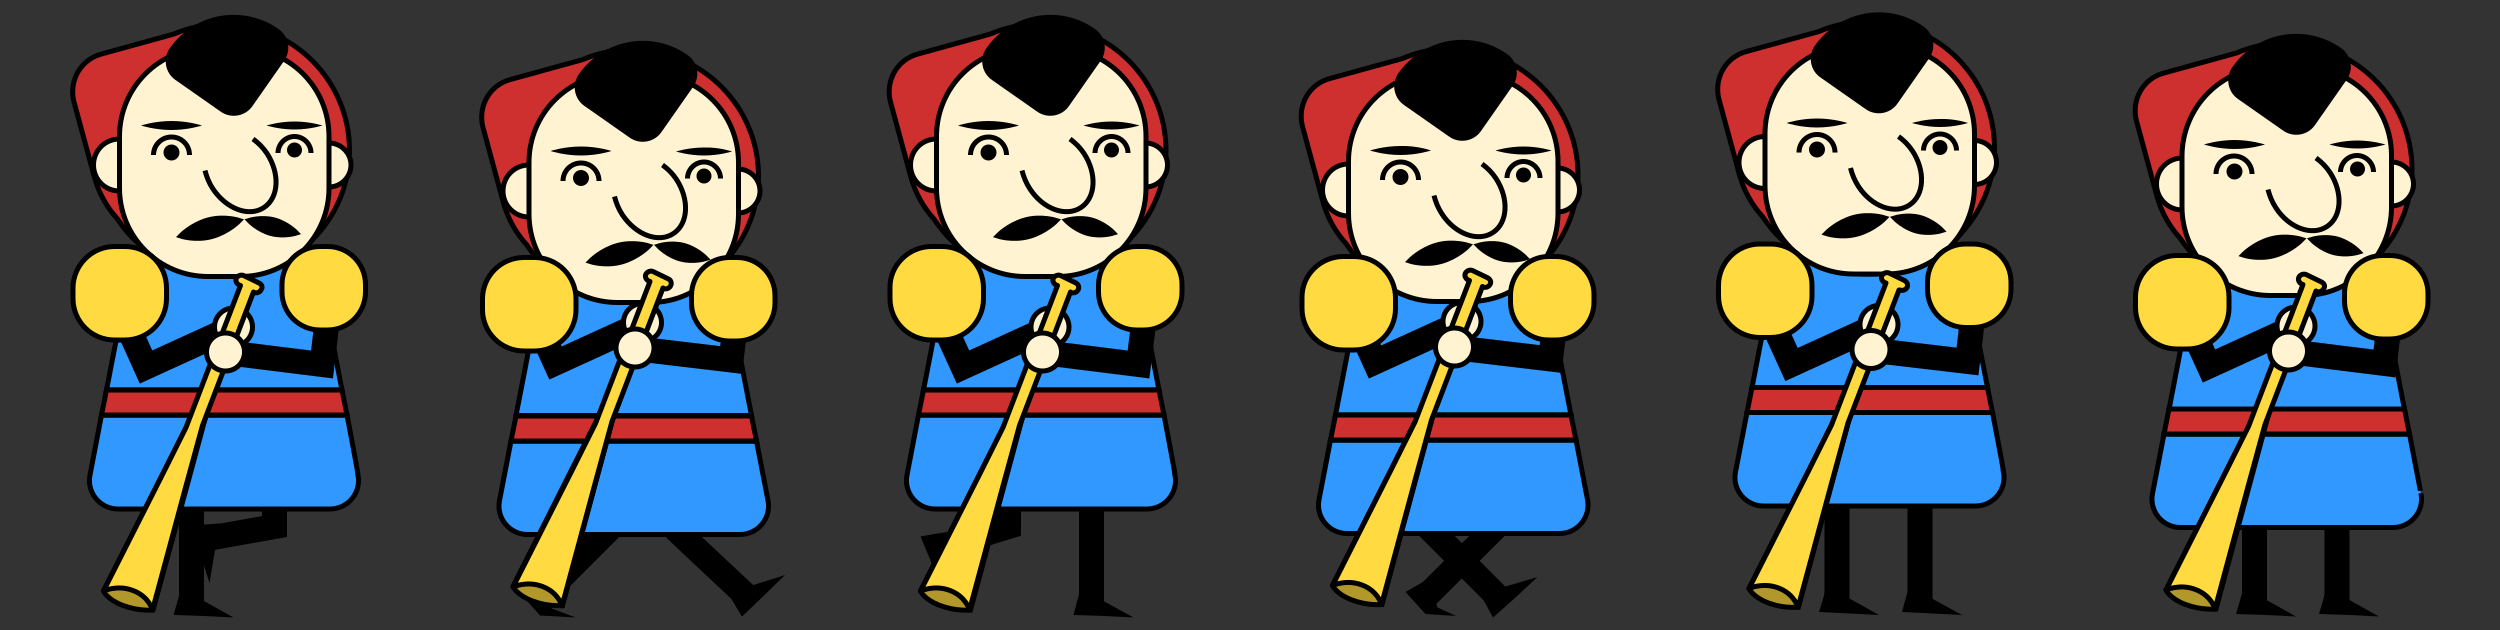<?xml version="1.0" encoding="utf-8"?>
<!-- Generator: Adobe Illustrator 26.3.1, SVG Export Plug-In . SVG Version: 6.00 Build 0)  -->
<svg version="1.1" xmlns="http://www.w3.org/2000/svg" xmlns:xlink="http://www.w3.org/1999/xlink" x="0px" y="0px"
	 viewBox="0 0 500 126" style="enable-background:new 0 0 500 126;" xml:space="preserve">
<rect x="0" y="0" width="500" height="126" fill="#333333" stroke="none"/>
<style type="text/css">
	.st0{fill:none;stroke:#000000;stroke-width:5;stroke-miterlimit:10;}
	.st1{fill:#3198FF;stroke:#000000;stroke-miterlimit:10;}
	.st2{fill:#CE3030;stroke:#000000;stroke-miterlimit:10;}
	.st3{fill:#B2982B;stroke:#000000;stroke-miterlimit:10;}
	.st4{fill:#FFF3D2;stroke:#000000;stroke-miterlimit:10;}
	.st5{stroke:#000000;stroke-miterlimit:10;}
	.st6{fill:none;stroke:#000000;stroke-miterlimit:10;}
	.st7{fill:#FFDA40;stroke:#000000;stroke-linejoin:round;}
	.st8{fill:#FFDA40;stroke:#000000;stroke-miterlimit:10;}
</style>
<g id="Layer_1">
	<g>
		<g>
			<polygon points="448,120.1 447.2,122.8 453.2,123 459.2,123.3 454,120.4 448.7,117.5 			"/>
			<line class="st0" x1="450.9" y1="98.5" x2="450.9" y2="120.4"/>
			<polygon points="464.6,120.1 463.8,122.8 469.8,123 475.8,123.3 470.6,120.4 465.3,117.5 			"/>
			<line class="st0" x1="467.4" y1="98.5" x2="467.4" y2="120.4"/>
			<path class="st1" d="M476.4,58.6c-0.5-2.7-2.9-4.6-5.6-4.6h-26.9c-2.7,0-5.1,1.9-5.6,4.6l-4.5,23.3h47.1L476.4,58.6L476.4,58.6z"
				/>
			<path class="st1" d="M481.9,86.8h-49.1l-2.3,11.9c-0.7,3.5,2,6.8,5.6,6.8h42.5c3.6,0,6.3-3.3,5.6-6.8
				C484.2,98.8,481.9,86.8,481.9,86.8z"/>
			<polygon class="st2" points="480.9,81.8 433.8,81.8 432.8,86.8 481.9,86.8 			"/>
			<path class="st2" d="M482.4,33.9c0,13.9-11.3,25.2-25.2,25.2c-8.9,0-16.7-4.6-21.2-11.5c-2.1-2.3-3.7-5.1-4.6-8.3l-4.1-15.1
				c-1.1-4.2,1.3-8.5,5.5-9.6l14.5-4c3-1.3,6.4-2,9.9-2C471.1,8.6,482.4,19.9,482.4,33.9z"/>
			<path class="st3" d="M437.1,120.9c-3.2-1.2-3.9-2.9-3.9-2.9L445,94.7l11.8-23.3l-6.8,25.2l-6.8,25.2
				C443.1,121.8,440.3,122.1,437.1,120.9z"/>
			<path class="st4" d="M436.5,42c-2.9,0-5.2-2.3-5.2-5.2s2.3-5.2,5.2-5.2"/>
			<path class="st4" d="M478.3,32.4c2.4,0,4.4,2,4.4,4.4s-2,4.4-4.4,4.4"/>
			<path class="st4" d="M454.1,13.4h6.5c9.8,0,17.7,7.9,17.7,17.7v10.3c0,9.8-7.9,17.7-17.7,17.7h-6.5c-9.8,0-17.7-7.9-17.7-17.7
				V31.1C436.5,21.3,444.4,13.4,454.1,13.4z"/>
			<path class="st5" d="M467.9,10L467.9,10c1.9,1.3,2.3,3.9,1,5.7l-6.3,9c-1.3,1.9-3.9,2.3-5.7,1l-9-6.3c-1.9-1.3-2.3-3.9-1-5.7l0,0
				C451.6,6.9,461,5.2,467.9,10L467.9,10z"/>
			<path class="st5" d="M460.4,47.9c0,0-2.2,2.3-5.5,3.2c-3.3,0.9-6.3-0.1-6.3-0.1s2.2-2.3,5.5-3.2
				C457.3,46.9,460.4,47.9,460.4,47.9z"/>
			<path class="st5" d="M462.3,47.9c0,0,1.8,1.9,4.4,2.6c2.6,0.7,5.1-0.1,5.1-0.1s-1.8-1.9-4.4-2.6
				C464.8,47.1,462.3,47.9,462.3,47.9z"/>
			<path class="st6" d="M453.6,37.9c0.3,1.2,0.8,2.5,1.6,3.7c2.6,4,7.2,5.7,10.2,3.7c3-2,3.2-6.8,0.6-10.8c-0.8-1.2-1.7-2.1-2.8-2.9
				"/>
			<path d="M453,28.9c0,0-2.7,0.9-6.1,0.9c-3.4,0-6.1-0.9-6.1-0.9s2.7-0.9,6.1-0.9C450.2,28,453,28.9,453,28.9z"/>
			<path class="st6" d="M443.2,34.8c0-2,1.6-3.6,3.6-3.6s3.6,1.6,3.6,3.6"/>
			<circle cx="446.9" cy="34.3" r="1.6"/>
			<path d="M477.1,28.9c0,0-2.5,0.8-5.6,0.8c-3.1,0-5.6-0.8-5.6-0.8s2.5-0.8,5.6-0.8C474.5,28.1,477.1,28.9,477.1,28.9z"/>
			<path class="st6" d="M468.1,34.4c0-1.8,1.5-3.3,3.3-3.3s3.3,1.5,3.3,3.3"/>
			<circle cx="471.5" cy="33.8" r="1.5"/>
			<polyline class="st0" points="456.7,66.4 441.8,73.2 435,58.3 			"/>
			<polyline class="st0" points="460.8,70.7 476.9,72.7 478.8,56.6 			"/>
			<circle class="st4" cx="459.2" cy="65.2" r="3.8"/>
			<path class="st7" d="M464.3,56.4l-3.1-1.5c-0.5-0.2-1.1,0-1.4,0.5s0,1.1,0.5,1.4l0.3,0.1l-10.9,28.4l-4.7,9.4L433.2,118
				c0,0,2.8-1.3,5.9-0.1c3.2,1.2,3.9,3.9,3.9,3.9l6.8-25.2l3.2-11.7l10.2-26.7l0.1,0.1c0.5,0.2,1.1,0,1.4-0.5
				C465.1,57.3,464.9,56.7,464.3,56.4L464.3,56.4z"/>
			<path class="st8" d="M435.4,51.1h2.1c4.6,0,8.3,3.7,8.3,8.3v2.1c0,4.6-3.7,8.3-8.3,8.3h-2.1c-4.6,0-8.3-3.7-8.3-8.3v-2.1
				C427.1,54.9,430.8,51.1,435.4,51.1z"/>
			<path class="st8" d="M476.5,51.1h1.5c4.2,0,7.6,3.4,7.6,7.6v1.5c0,4.2-3.4,7.6-7.6,7.6h-1.5c-4.2,0-7.6-3.4-7.6-7.6v-1.5
				C468.9,54.5,472.3,51.1,476.5,51.1z"/>
			<circle class="st4" cx="457.7" cy="70.2" r="3.8"/>
		</g>
		<g id="_x31__00000104678731400151360700000015412319354010713014_">
			<polygon points="35.5,120.3 34.7,123 40.7,123.2 46.7,123.5 41.5,120.6 36.2,117.7 			"/>
			<polyline class="st0" points="38.3,98.7 38.3,105.3 38.3,120.6 			"/>
			<polygon points="41.1,104.9 38.3,105.1 40.1,110.9 41.9,116.6 42.9,110.7 43.8,104.7 			"/>
			<polyline class="st0" points="54.9,98.7 54.9,105.3 42,107.6 			"/>
			<path class="st1" d="M63.9,54.8c-0.5-2.7-2.9-4.6-5.6-4.6H31.4c-2.7,0-5.1,1.9-5.6,4.6L21.3,78h47.1L63.9,54.8L63.9,54.8z"/>
			<path class="st1" d="M69.4,83H20.3L18,95c-0.7,3.5,2,6.8,5.6,6.8h42.4c3.6,0,6.3-3.3,5.6-6.8C71.7,95,69.4,83,69.4,83z"/>
			<polygon class="st2" points="68.4,78 21.3,78 20.3,83 69.4,83 			"/>
			<path class="st2" d="M69.9,30.1c0,13.9-11.3,25.2-25.2,25.2c-8.9,0-16.7-4.6-21.2-11.5c-2.1-2.3-3.7-5.1-4.6-8.3l-4.1-15.1
				c-1.1-4.2,1.3-8.5,5.5-9.6l14.5-4c3-1.3,6.4-2,9.9-2C58.6,4.8,69.9,16.1,69.9,30.1z"/>
			<path class="st3" d="M24.6,121.1c-3.2-1.2-3.9-2.9-3.9-2.9l11.8-23.3l11.8-23.3l-6.8,25.2L30.6,122
				C30.6,122,27.8,122.3,24.6,121.1z"/>
			<path class="st4" d="M23.9,38.2c-2.9,0-5.2-2.3-5.2-5.2s2.3-5.2,5.2-5.2"/>
			<path class="st4" d="M65.8,28.6c2.4,0,4.4,2,4.4,4.4s-2,4.4-4.4,4.4"/>
			<path class="st4" d="M41.6,9.6h6.5c9.8,0,17.7,7.9,17.7,17.7v10.3c0,9.8-7.9,17.7-17.7,17.7h-6.5c-9.8,0-17.7-7.9-17.7-17.7V27.3
				C23.9,17.5,31.8,9.6,41.6,9.6z"/>
			<path class="st5" d="M55.4,6.2L55.4,6.2c1.9,1.3,2.3,3.9,1,5.7l-6.3,9c-1.3,1.9-3.9,2.3-5.7,1l-9-6.3c-1.9-1.3-2.3-3.9-1-5.7l0,0
				C39.1,3.1,48.5,1.4,55.4,6.2L55.4,6.2z"/>
			<path class="st5" d="M47.9,44.1c0,0-2.2,2.3-5.5,3.2c-3.3,0.9-6.3-0.1-6.3-0.1s2.2-2.3,5.5-3.2S47.9,44.1,47.9,44.1z"/>
			<path class="st5" d="M49.8,44.1c0,0,1.8,1.9,4.4,2.6s5.1-0.1,5.1-0.1s-1.8-1.9-4.4-2.6S49.8,44.1,49.8,44.1z"/>
			<path class="st6" d="M41,34.1c0.3,1.2,0.8,2.5,1.6,3.7c2.7,4,7.2,5.7,10.2,3.7s3.2-6.8,0.6-10.8c-0.8-1.2-1.7-2.1-2.8-2.9"/>
			<path d="M40.4,25.1c0,0-2.7,0.9-6.1,0.9s-6.1-0.9-6.1-0.9s2.7-0.9,6.1-0.9S40.4,25.1,40.4,25.1z"/>
			<path class="st6" d="M30.7,31c0-2,1.6-3.6,3.6-3.6c2,0,3.6,1.6,3.6,3.6"/>
			<circle cx="34.3" cy="30.5" r="1.6"/>
			<path d="M64.5,25.1c0,0-2.5,0.8-5.6,0.8s-5.6-0.8-5.6-0.8s2.5-0.8,5.6-0.8S64.5,25.1,64.5,25.1z"/>
			<path class="st6" d="M55.6,30.6c0-1.8,1.5-3.3,3.3-3.3s3.3,1.5,3.3,3.3"/>
			<circle cx="58.9" cy="30" r="1.5"/>
			<polyline class="st0" points="44.1,66.6 29.2,73.4 22.5,58.5 			"/>
			<polyline class="st0" points="48.3,70.9 64.4,72.9 66.3,56.8 			"/>
			<circle class="st4" cx="46.7" cy="65.4" r="3.8"/>
			<path class="st7" d="M51.8,56.6l-3.1-1.5c-0.5-0.2-1.1,0-1.4,0.5s0,1.1,0.5,1.4l0.3,0.1L37.2,85.5l-4.7,9.4l-11.8,23.3
				c0,0,2.8-1.3,5.9-0.1c3.2,1.2,3.9,3.9,3.9,3.9l6.8-25.2l3.2-11.7l10.2-26.7l0.1,0.1c0.5,0.2,1.1,0,1.4-0.5
				C52.6,57.5,52.4,56.9,51.8,56.6L51.8,56.6z"/>
			<path class="st8" d="M22.9,49.3H25c4.6,0,8.3,3.7,8.3,8.3v2.1c0,4.6-3.7,8.3-8.3,8.3h-2.1c-4.6,0-8.3-3.7-8.3-8.3v-2.1
				C14.6,53.1,18.3,49.3,22.9,49.3z"/>
			<path class="st8" d="M64,49.3h1.5c4.2,0,7.6,3.4,7.6,7.6v1.5c0,4.2-3.4,7.6-7.6,7.6H64c-4.2,0-7.6-3.4-7.6-7.6v-1.5
				C56.4,52.7,59.8,49.3,64,49.3z"/>
			<circle class="st4" cx="45.1" cy="70.4" r="3.8"/>
		</g>
		<g id="_x32__00000072962569978409724950000008200577641819785121_">
			<polygon points="106.4,117.3 104,118.6 108,123.1 115.1,123.5 110.4,121.7 108.8,116 			"/>
			<polyline class="st0" points="123.7,104 119,108.7 108.2,119.5 			"/>
			<polygon points="147,121 148.4,123.3 152.7,119.2 157,115 151.3,116.8 145.6,118.6 			"/>
			<polyline class="st0" points="133.2,104 138,108.6 149.1,119 			"/>
			<path class="st1" d="M145.8,59.9c-0.5-2.7-2.9-4.6-5.6-4.6h-26.9c-2.7,0-5.1,1.9-5.6,4.6l-4.5,23.2h47.1L145.8,59.9L145.8,59.9z"
				/>
			<path class="st1" d="M151.3,88.2h-49.1l-2.3,11.9c-0.7,3.5,2,6.8,5.6,6.8H148c3.6,0,6.3-3.3,5.6-6.8
				C153.6,100.1,151.3,88.2,151.3,88.2z"/>
			<polygon class="st2" points="150.3,83.2 103.2,83.2 102.2,88.2 151.3,88.2 			"/>
			<path class="st2" d="M151.7,35.2c0,13.9-11.3,25.2-25.2,25.2c-8.9,0-16.7-4.6-21.2-11.5c-2.1-2.3-3.7-5.1-4.6-8.3l-4.1-15.1
				c-1.1-4.2,1.3-8.5,5.5-9.6l14.5-4c3-1.3,6.4-2,9.9-2C140.4,10,151.7,21.3,151.7,35.2z"/>
			<path class="st3" d="M106.5,120.2c-3.2-1.2-3.9-2.9-3.9-2.9L114.3,94l11.8-23.3l-6.8,25.2l-6.8,25.2
				C112.4,121.1,109.7,121.4,106.5,120.2z"/>
			<path class="st4" d="M105.8,43.4c-2.9,0-5.2-2.3-5.2-5.2s2.3-5.2,5.2-5.2"/>
			<path class="st4" d="M147.6,33.8c2.4,0,4.4,2,4.4,4.4s-2,4.4-4.4,4.4"/>
			<path class="st4" d="M123.5,14.8h6.5c9.8,0,17.7,7.9,17.7,17.7v10.3c0,9.8-7.9,17.7-17.7,17.7h-6.5c-9.8,0-17.7-7.9-17.7-17.7
				V32.5C105.8,22.7,113.7,14.8,123.5,14.8z"/>
			<path class="st5" d="M137.2,11.4L137.2,11.4c1.9,1.3,2.3,3.9,1,5.7l-6.3,9c-1.3,1.9-3.9,2.3-5.7,1l-9-6.3c-1.9-1.3-2.3-3.9-1-5.7
				l0,0C121,8.3,130.4,6.6,137.2,11.4L137.2,11.4z"/>
			<path class="st5" d="M129.8,49.2c0,0-2.2,2.3-5.5,3.2c-3.3,0.9-6.3-0.1-6.3-0.1s2.2-2.3,5.5-3.2S129.8,49.2,129.8,49.2z"/>
			<path class="st5" d="M131.7,49.2c0,0,1.8,1.9,4.4,2.6s5.1-0.1,5.1-0.1s-1.8-1.9-4.4-2.6S131.7,49.2,131.7,49.2z"/>
			<path class="st6" d="M122.9,39.3c0.3,1.2,0.8,2.5,1.6,3.7c2.7,4,7.2,5.7,10.2,3.7s3.2-6.8,0.6-10.8c-0.8-1.2-1.7-2.1-2.8-2.9"/>
			<path d="M122.3,30.2c0,0-2.7,0.9-6.1,0.9c-3.4,0-6.1-0.9-6.1-0.9s2.7-0.9,6.1-0.9C119.6,29.3,122.3,30.2,122.3,30.2z"/>
			<path class="st6" d="M112.6,36.2c0-2,1.6-3.6,3.6-3.6c2,0,3.6,1.6,3.6,3.6"/>
			<circle cx="116.2" cy="35.6" r="1.6"/>
			<path d="M146.4,30.3c0,0-2.5,0.8-5.6,0.8c-3.1,0-5.6-0.8-5.6-0.8s2.5-0.8,5.6-0.8C143.9,29.4,146.4,30.3,146.4,30.3z"/>
			<path class="st6" d="M137.5,35.7c0-1.8,1.5-3.3,3.3-3.3s3.3,1.5,3.3,3.3"/>
			<circle cx="140.8" cy="35.2" r="1.5"/>
			<polyline class="st0" points="126,65.8 111.1,72.6 104.3,57.7 			"/>
			<polyline class="st0" points="130.2,70.1 146.2,72 148.2,56 			"/>
			<circle class="st4" cx="128.5" cy="64.5" r="3.8"/>
			<path class="st7" d="M133.7,55.8l-3.1-1.5c-0.5-0.2-1.1,0-1.4,0.5s0,1.1,0.5,1.4l0.3,0.1l-10.9,28.4l-4.7,9.4l-11.8,23.3
				c0,0,2.8-1.3,5.9-0.1c3.2,1.2,3.9,3.9,3.9,3.9l6.8-25.2l3.2-11.7l10.2-26.7l0.1,0.1c0.5,0.2,1.1,0,1.4-0.5
				C134.4,56.7,134.2,56,133.7,55.8L133.7,55.8z"/>
			<path class="st8" d="M104.8,51.5h2.1c4.6,0,8.3,3.7,8.3,8.3v2.1c0,4.6-3.7,8.3-8.3,8.3h-2.1c-4.6,0-8.3-3.7-8.3-8.3v-2.1
				C96.5,55.2,100.2,51.5,104.8,51.5z"/>
			<path class="st8" d="M145.9,51.5h1.5c4.2,0,7.6,3.4,7.6,7.6v1.5c0,4.2-3.4,7.6-7.6,7.6h-1.5c-4.2,0-7.6-3.4-7.6-7.6v-1.5
				C138.3,54.9,141.7,51.5,145.9,51.5z"/>
			<circle class="st4" cx="127" cy="69.6" r="3.8"/>
		</g>
		<g id="_x33__00000079478456578960280480000012551423521884608899_">
			<polygon points="186.8,106.8 184.1,107.3 186.4,112.8 188.7,118.4 189.1,112.4 189.5,106.4 			"/>
			<polyline class="st0" points="201.7,98.7 201.7,105.3 188.3,109.4 			"/>
			<polygon points="215.4,120.3 214.7,123 220.7,123.2 226.7,123.5 221.4,120.6 216.2,117.7 			"/>
			<polyline class="st0" points="218.3,98.7 218.3,105.5 218.3,120.6 			"/>
			<path class="st1" d="M227.3,54.8c-0.5-2.7-2.9-4.6-5.6-4.6h-26.9c-2.7,0-5.1,1.9-5.6,4.6L184.7,78h47.1L227.3,54.8L227.3,54.8z"
				/>
			<path class="st1" d="M232.8,83h-49.1L181.4,95c-0.7,3.5,2,6.8,5.6,6.8h42.4c3.6,0,6.3-3.3,5.6-6.8C235.1,95,232.8,83,232.8,83z"
				/>
			<polygon class="st2" points="231.8,78 184.7,78 183.7,83 232.8,83 			"/>
			<path class="st2" d="M233.2,30.1c0,13.9-11.3,25.2-25.2,25.2c-8.9,0-16.7-4.6-21.2-11.5c-2.1-2.3-3.7-5.1-4.6-8.3l-4.1-15.1
				c-1.1-4.2,1.3-8.5,5.5-9.6l14.5-4c3-1.3,6.4-2,9.9-2C221.9,4.8,233.2,16.1,233.2,30.1z"/>
			<path class="st3" d="M188,121.1c-3.2-1.2-3.9-2.9-3.9-2.9l11.8-23.3l11.8-23.3l-6.8,25.2l-6.8,25.2
				C193.9,122,191.2,122.3,188,121.1z"/>
			<path class="st4" d="M187.3,38.2c-2.9,0-5.2-2.3-5.2-5.2s2.3-5.2,5.2-5.2"/>
			<path class="st4" d="M229.1,28.6c2.4,0,4.4,2,4.4,4.4s-2,4.4-4.4,4.4"/>
			<path class="st4" d="M205,9.6h6.5c9.8,0,17.7,7.9,17.7,17.7v10.3c0,9.8-7.9,17.7-17.7,17.7H205c-9.8,0-17.7-7.9-17.7-17.7V27.3
				C187.3,17.5,195.2,9.6,205,9.6z"/>
			<path class="st5" d="M218.7,6.2L218.7,6.2c1.9,1.3,2.3,3.9,1,5.7l-6.3,9c-1.3,1.9-3.9,2.3-5.7,1l-9-6.3c-1.9-1.3-2.3-3.9-1-5.7
				l0,0C202.5,3.1,211.9,1.4,218.7,6.2L218.7,6.2z"/>
			<path class="st5" d="M211.3,44.1c0,0-2.2,2.3-5.5,3.2c-3.3,0.9-6.3-0.1-6.3-0.1s2.2-2.3,5.5-3.2
				C208.2,43.1,211.3,44.1,211.3,44.1z"/>
			<path class="st5" d="M213.2,44.1c0,0,1.8,1.9,4.4,2.6s5.1-0.1,5.1-0.1s-1.8-1.9-4.4-2.6S213.2,44.1,213.2,44.1z"/>
			<path class="st6" d="M204.4,34.1c0.3,1.2,0.8,2.5,1.6,3.7c2.6,4,7.2,5.7,10.2,3.7c3-2,3.2-6.8,0.6-10.8c-0.8-1.2-1.7-2.1-2.8-2.9
				"/>
			<path d="M203.8,25.1c0,0-2.7,0.9-6.1,0.9c-3.4,0-6.1-0.9-6.1-0.9s2.7-0.9,6.1-0.9C201.1,24.2,203.8,25.1,203.8,25.1z"/>
			<path class="st6" d="M194.1,31c0-2,1.6-3.6,3.6-3.6s3.6,1.6,3.6,3.6"/>
			<circle cx="197.7" cy="30.5" r="1.6"/>
			<path d="M227.9,25.1c0,0-2.5,0.8-5.6,0.8c-3.1,0-5.6-0.8-5.6-0.8s2.5-0.8,5.6-0.8C225.4,24.3,227.9,25.1,227.9,25.1z"/>
			<path class="st6" d="M219,30.6c0-1.8,1.5-3.3,3.3-3.3s3.3,1.5,3.3,3.3"/>
			<circle cx="222.3" cy="30" r="1.5"/>
			<polyline class="st0" points="207.5,66.6 192.6,73.4 185.8,58.5 			"/>
			<polyline class="st0" points="211.7,70.9 227.7,72.9 229.7,56.8 			"/>
			<circle class="st4" cx="210" cy="65.4" r="3.8"/>
			<path class="st7" d="M215.2,56.6l-3.1-1.5c-0.5-0.2-1.1,0-1.4,0.5s0,1.1,0.5,1.4l0.3,0.1l-10.9,28.4l-4.7,9.4l-11.8,23.3
				c0,0,2.8-1.3,5.9-0.1c3.2,1.2,3.9,3.9,3.9,3.9l6.8-25.2l3.2-11.7l10.2-26.7l0.1,0.1c0.5,0.2,1.1,0,1.4-0.5
				C215.9,57.5,215.7,56.9,215.2,56.6L215.2,56.6z"/>
			<path class="st8" d="M186.3,49.3h2.1c4.6,0,8.3,3.7,8.3,8.3v2.1c0,4.6-3.7,8.3-8.3,8.3h-2.1c-4.6,0-8.3-3.7-8.3-8.3v-2.1
				C177.9,53.1,181.7,49.3,186.3,49.3z"/>
			<path class="st8" d="M227.3,49.3h1.5c4.2,0,7.6,3.4,7.6,7.6v1.5c0,4.2-3.4,7.6-7.6,7.6h-1.5c-4.2,0-7.6-3.4-7.6-7.6v-1.5
				C219.8,52.7,223.2,49.3,227.3,49.3z"/>
			<circle class="st4" cx="208.5" cy="70.4" r="3.8"/>
		</g>
		<g id="_x34__00000149358880157800380180000011993010046723255478_">
			<polygon points="297.3,121.1 298.6,123.5 303.1,119.5 307.5,115.4 301.8,117.1 296,118.7 			"/>
			<line class="st0" x1="284" y1="103.8" x2="299.5" y2="119.3"/>
			<polygon points="283.5,117 281.1,118.4 285.1,122.8 291.2,123.2 287.5,121.5 285.9,115.7 			"/>
			<line class="st0" x1="300.8" y1="103.8" x2="285.3" y2="119.2"/>
			<path class="st1" d="M309.7,59.8c-0.5-2.7-2.9-4.6-5.6-4.6h-26.9c-2.7,0-5.1,1.9-5.6,4.6L267.1,83h47.1L309.7,59.8L309.7,59.8z"
				/>
			<path class="st1" d="M315.2,88h-49.1l-2.3,11.9c-0.7,3.5,2,6.8,5.6,6.8h42.5c3.6,0,6.3-3.3,5.6-6.8C317.5,99.9,315.2,88,315.2,88
				z"/>
			<polygon class="st2" points="314.2,83 267.1,83 266.1,88 315.2,88 			"/>
			<path class="st2" d="M315.6,35c0,13.9-11.3,25.2-25.2,25.2c-8.9,0-16.7-4.6-21.2-11.5c-2.1-2.3-3.7-5.1-4.6-8.3l-4.1-15.1
				c-1.1-4.2,1.3-8.5,5.5-9.6l14.5-4c3-1.3,6.4-2,9.9-2C304.3,9.8,315.6,21.1,315.6,35z"/>
			<path class="st3" d="M270.4,120c-3.2-1.2-3.9-2.9-3.9-2.9l11.8-23.3L290,70.5l-6.8,25.2l-6.8,25.2
				C276.3,120.9,273.6,121.2,270.4,120z"/>
			<path class="st4" d="M269.7,43.2c-2.9,0-5.2-2.3-5.2-5.2s2.3-5.2,5.2-5.2"/>
			<path class="st4" d="M311.5,33.6c2.4,0,4.4,2,4.4,4.4s-2,4.4-4.4,4.4"/>
			<path class="st4" d="M287.4,14.6h6.5c9.8,0,17.7,7.9,17.7,17.7v10.3c0,9.8-7.9,17.7-17.7,17.7h-6.5c-9.8,0-17.7-7.9-17.7-17.7
				V32.3C269.7,22.5,277.6,14.6,287.4,14.6z"/>
			<path class="st5" d="M301.1,11.2L301.1,11.2c1.9,1.3,2.3,3.9,1,5.7l-6.3,9c-1.3,1.9-3.9,2.3-5.7,1l-9-6.3c-1.9-1.3-2.3-3.9-1-5.7
				l0,0C284.9,8.1,294.3,6.4,301.1,11.2L301.1,11.2z"/>
			<path class="st5" d="M293.7,49.1c0,0-2.2,2.3-5.5,3.2s-6.3-0.1-6.3-0.1s2.2-2.3,5.5-3.2C290.6,48.1,293.7,49.1,293.7,49.1z"/>
			<path class="st5" d="M295.6,49.1c0,0,1.8,1.9,4.4,2.6c2.6,0.7,5.1-0.1,5.1-0.1s-1.8-1.9-4.4-2.6
				C298.1,48.3,295.6,49.1,295.6,49.1z"/>
			<path class="st6" d="M286.8,39.1c0.3,1.2,0.8,2.5,1.6,3.7c2.6,4,7.2,5.7,10.2,3.7s3.2-6.8,0.6-10.8c-0.8-1.2-1.7-2.1-2.8-2.9"/>
			<path d="M286.2,30.1c0,0-2.7,0.9-6.1,0.9c-3.4,0-6.1-0.9-6.1-0.9s2.7-0.9,6.1-0.9C283.5,29.1,286.2,30.1,286.2,30.1z"/>
			<path class="st6" d="M276.5,36c0-2,1.6-3.6,3.6-3.6s3.6,1.6,3.6,3.6"/>
			<circle cx="280.1" cy="35.4" r="1.6"/>
			<path d="M310.3,30.1c0,0-2.5,0.8-5.6,0.8s-5.6-0.8-5.6-0.8s2.5-0.8,5.6-0.8S310.3,30.1,310.3,30.1z"/>
			<path class="st6" d="M301.4,35.6c0-1.8,1.5-3.3,3.3-3.3s3.3,1.5,3.3,3.3"/>
			<circle cx="304.7" cy="35" r="1.5"/>
			<polyline class="st0" points="289.9,65.6 275,72.4 268.2,57.5 			"/>
			<polyline class="st0" points="294.1,69.9 310.1,71.8 312.1,55.8 			"/>
			<circle class="st4" cx="292.4" cy="64.3" r="3.8"/>
			<path class="st7" d="M297.6,55.6l-3.1-1.5c-0.5-0.2-1.1,0-1.4,0.5s0,1.1,0.5,1.4l0.3,0.1L283,84.4l-4.7,9.4l-11.8,23.3
				c0,0,2.8-1.3,5.9-0.1c3.2,1.2,3.9,3.9,3.9,3.9l6.8-25.2l3.2-11.7l10.2-26.7l0.1,0.1c0.5,0.2,1.1,0,1.4-0.5
				C298.3,56.5,298.1,55.9,297.6,55.6L297.6,55.6z"/>
			<path class="st8" d="M268.7,51.3h2.1c4.6,0,8.3,3.7,8.3,8.3v2.1c0,4.6-3.7,8.3-8.3,8.3h-2.1c-4.6,0-8.3-3.7-8.3-8.3v-2.1
				C260.3,55,264.1,51.3,268.7,51.3z"/>
			<path class="st8" d="M309.7,51.3h1.5c4.2,0,7.6,3.4,7.6,7.6v1.5c0,4.2-3.4,7.6-7.6,7.6h-1.5c-4.2,0-7.6-3.4-7.6-7.6v-1.5
				C302.2,54.7,305.6,51.3,309.7,51.3z"/>
			<circle class="st4" cx="290.9" cy="69.4" r="3.8"/>
		</g>
		<g>
			<polygon points="364.6,119.8 363.8,122.4 369.8,122.7 375.8,123 370.6,120.1 365.3,117.2 			"/>
			<line class="st0" x1="367.4" y1="98.2" x2="367.4" y2="120"/>
			<polygon points="381.1,119.8 380.4,122.4 386.4,122.7 392.4,123 387.1,120.1 381.9,117.2 			"/>
			<line class="st0" x1="384" y1="98.2" x2="384" y2="120"/>
			<path class="st1" d="M393,54.3c-0.5-2.7-2.9-4.6-5.6-4.6h-26.9c-2.7,0-5.1,1.9-5.6,4.6l-4.5,23.2h47.1L393,54.3L393,54.3z"/>
			<path class="st1" d="M398.5,82.5h-49.1l-2.3,11.9c-0.7,3.5,2,6.8,5.6,6.8h42.4c3.6,0,6.3-3.3,5.6-6.8
				C400.8,94.4,398.5,82.5,398.5,82.5z"/>
			<polygon class="st2" points="397.5,77.5 350.4,77.5 349.4,82.5 398.5,82.5 			"/>
			<path class="st2" d="M398.9,29.6c0,13.9-11.3,25.2-25.2,25.2c-8.9,0-16.7-4.6-21.2-11.5c-2.1-2.3-3.7-5.1-4.6-8.3l-4.1-15.1
				c-1.1-4.2,1.3-8.5,5.5-9.6l14.5-4c3-1.3,6.4-2,9.9-2C387.6,4.3,398.9,15.6,398.9,29.6z"/>
			<path class="st3" d="M353.7,120.6c-3.2-1.2-3.9-2.9-3.9-2.9l11.8-23.3L373.3,71l-6.8,25.2l-6.8,25.2
				C359.6,121.4,356.9,121.8,353.7,120.6z"/>
			<path class="st4" d="M353,37.7c-2.9,0-5.2-2.3-5.2-5.2s2.3-5.2,5.2-5.2"/>
			<path class="st4" d="M394.9,28.1c2.4,0,4.4,2,4.4,4.4s-2,4.4-4.4,4.4"/>
			<path class="st4" d="M370.7,9.1h6.5c9.8,0,17.7,7.9,17.7,17.7v10.3c0,9.8-7.9,17.7-17.7,17.7h-6.5c-9.8,0-17.7-7.9-17.7-17.7
				V26.8C353,17,360.9,9.1,370.7,9.1z"/>
			<path class="st5" d="M384.4,5.7L384.4,5.7c1.9,1.3,2.3,3.9,1,5.7l-6.3,9c-1.3,1.9-3.9,2.3-5.7,1l-9-6.3c-1.9-1.3-2.3-3.9-1-5.7
				l0,0C368.2,2.6,377.6,0.9,384.4,5.7L384.4,5.7z"/>
			<path class="st5" d="M377,43.6c0,0-2.2,2.3-5.5,3.2c-3.3,0.9-6.3-0.1-6.3-0.1s2.2-2.3,5.5-3.2S377,43.6,377,43.6z"/>
			<path class="st5" d="M378.9,43.6c0,0,1.8,1.9,4.4,2.6c2.6,0.7,5.1-0.1,5.1-0.1s-1.8-1.9-4.4-2.6
				C381.4,42.8,378.9,43.6,378.9,43.6z"/>
			<path class="st6" d="M370.1,33.6c0.3,1.2,0.8,2.5,1.6,3.7c2.6,4,7.2,5.7,10.2,3.7s3.2-6.8,0.6-10.8c-0.8-1.2-1.7-2.1-2.8-2.9"/>
			<path d="M369.5,24.6c0,0-2.7,0.9-6.1,0.9s-6.1-0.9-6.1-0.9s2.7-0.9,6.1-0.9S369.5,24.6,369.5,24.6z"/>
			<path class="st6" d="M359.8,30.5c0-2,1.6-3.6,3.6-3.6s3.6,1.6,3.6,3.6"/>
			<circle cx="363.4" cy="29.9" r="1.6"/>
			<path d="M393.6,24.6c0,0-2.5,0.8-5.6,0.8c-3.1,0-5.6-0.8-5.6-0.8s2.5-0.8,5.6-0.8C391.1,23.7,393.6,24.6,393.6,24.6z"/>
			<path class="st6" d="M384.7,30.1c0-1.8,1.5-3.3,3.3-3.3s3.3,1.5,3.3,3.3"/>
			<circle cx="388" cy="29.5" r="1.5"/>
			<polyline class="st0" points="373.2,66.1 358.3,72.9 351.5,58 			"/>
			<polyline class="st0" points="377.4,70.4 393.5,72.3 395.4,56.3 			"/>
			<circle class="st4" cx="375.8" cy="64.9" r="3.8"/>
			<path class="st7" d="M380.9,56.1l-3.1-1.5c-0.5-0.2-1.1,0-1.4,0.5s0,1.1,0.5,1.4l0.3,0.1L366.3,85l-4.7,9.4l-11.8,23.3
				c0,0,2.8-1.3,5.9-0.1c3.2,1.2,3.9,3.9,3.9,3.9l6.8-25.2l3.2-11.7l10.2-26.6L380,58c0.5,0.2,1.1,0,1.4-0.5
				C381.7,57,381.4,56.4,380.9,56.1L380.9,56.1z"/>
			<path class="st8" d="M352,48.8h2.1c4.6,0,8.3,3.7,8.3,8.3v2.1c0,4.6-3.7,8.3-8.3,8.3H352c-4.6,0-8.3-3.7-8.3-8.3v-2.1
				C343.7,52.5,347.4,48.8,352,48.8z"/>
			<path class="st8" d="M393.1,48.8h1.5c4.2,0,7.6,3.4,7.6,7.6v1.5c0,4.2-3.4,7.6-7.6,7.6h-1.5c-4.2,0-7.6-3.4-7.6-7.6v-1.5
				C385.5,52.2,388.9,48.8,393.1,48.8z"/>
			<circle class="st4" cx="374.2" cy="69.9" r="3.8"/>
		</g>
	</g>
</g>
<g id="Layer_2">
</g>
</svg>
